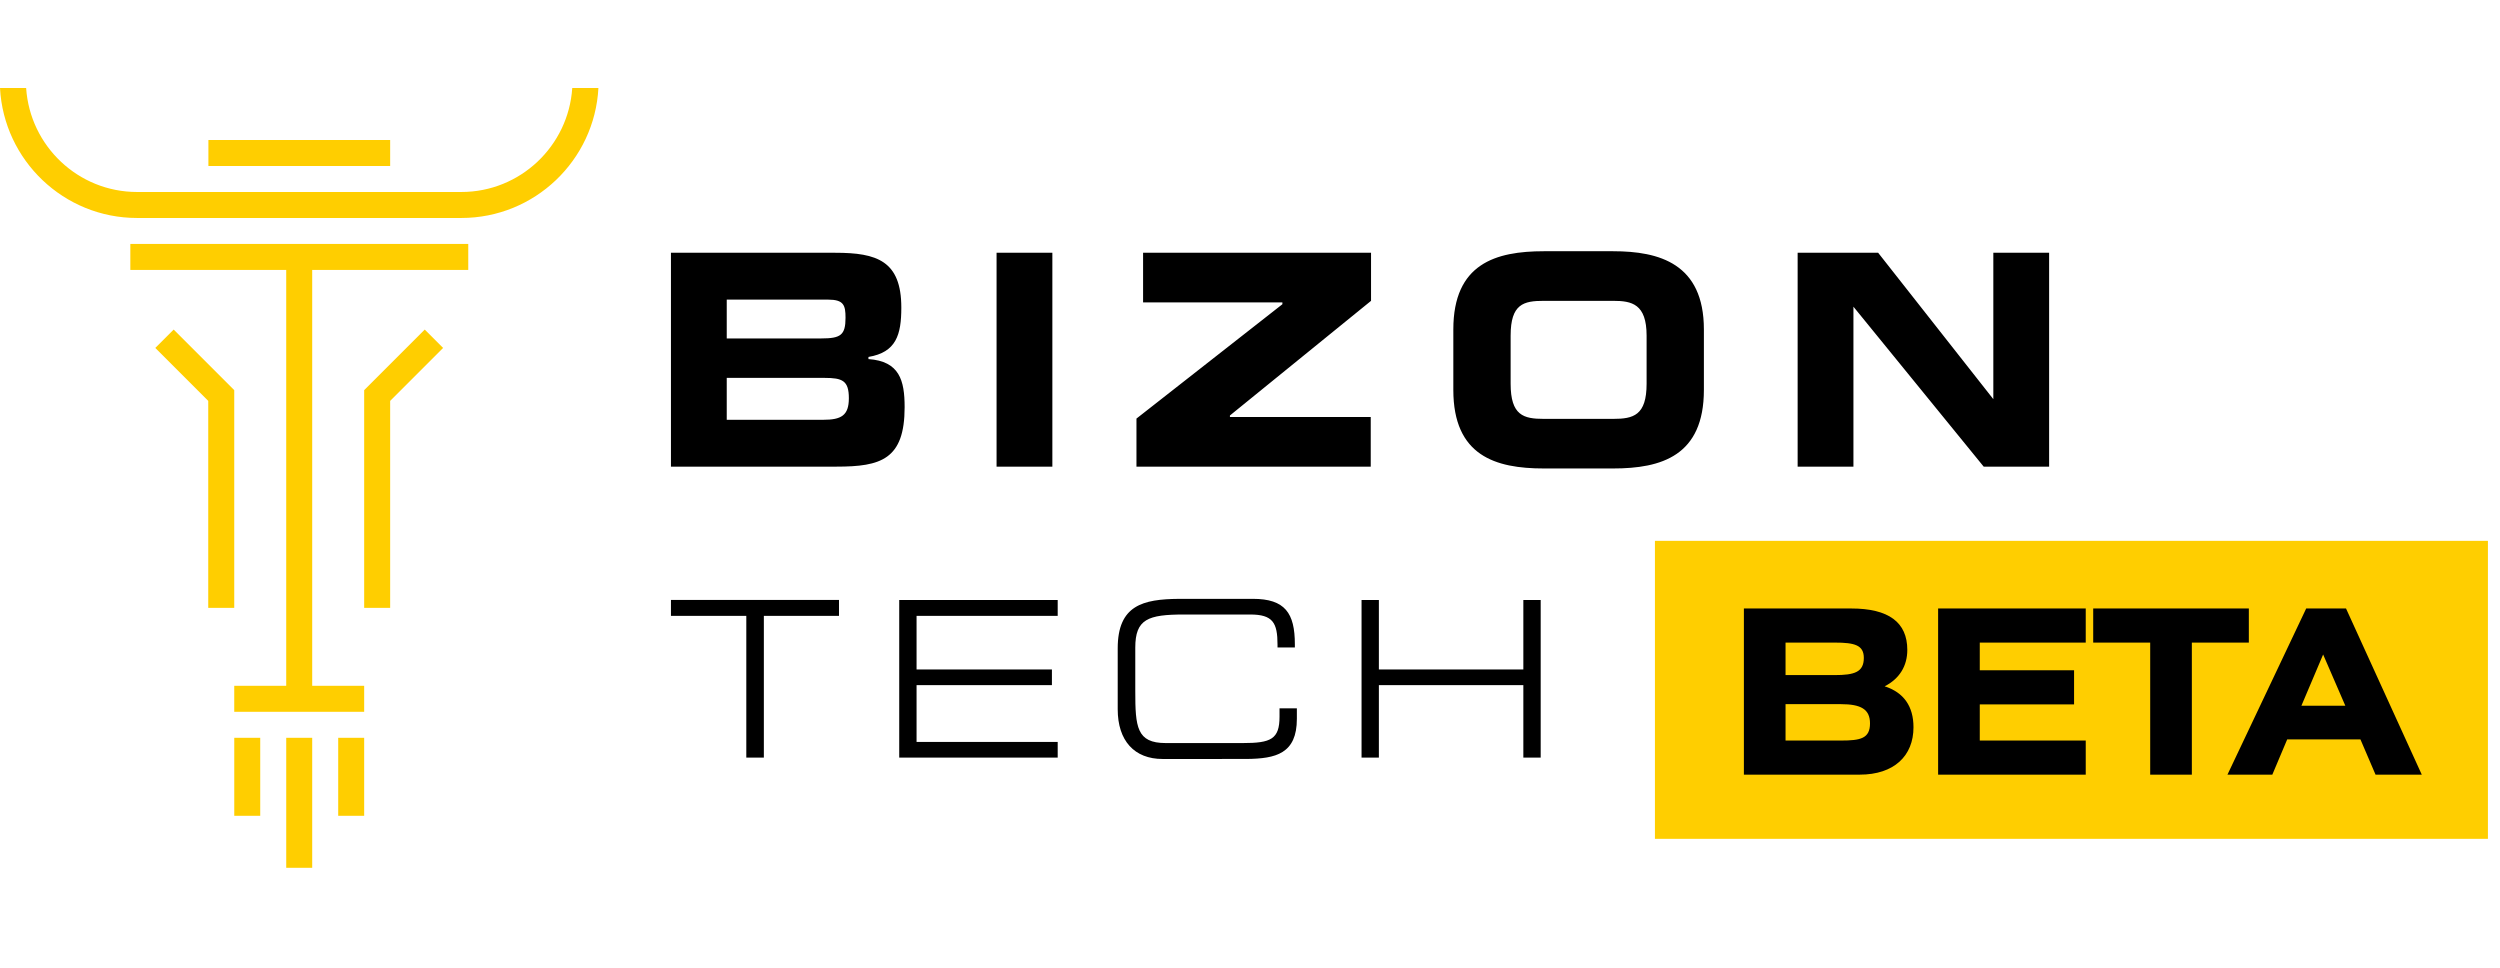 <?xml version="1.0" encoding="UTF-8"?>
<svg width="142px" height="55px" viewBox="0 0 142 55" version="1.1" xmlns="http://www.w3.org/2000/svg" xmlns:xlink="http://www.w3.org/1999/xlink">
    <!-- Generator: Sketch 59.1 (86144) - https://sketch.com -->
    <title>Logo/BizonTech/Beta Black</title>
    <desc>Created with Sketch.</desc>
    <g id="Logo/BizonTech/Beta-Black" stroke="none" stroke-width="1" fill="none" fill-rule="evenodd">
        <g id="Group-16" transform="translate(0, 5)">
            <path d="M71.162,29.014 C72.992,29.014 73.548,29.826 73.548,31.595 L73.548,31.775 L72.563,31.775 L72.563,31.62 C72.563,30.368 72.298,29.904 71.01,29.904 L67.261,29.904 C65.203,29.904 64.484,30.162 64.484,31.788 L64.484,34.252 C64.484,36.291 64.56,37.206 66.213,37.206 L70.594,37.206 C72.184,37.206 72.677,36.988 72.677,35.71 L72.677,35.233 L73.662,35.233 L73.662,35.827 C73.662,37.809 72.47,38.092 70.806,38.109 L66.036,38.11 C64.433,38.11 63.486,37.078 63.486,35.285 L63.486,31.827 C63.486,29.372 64.926,29.033 66.961,29.015 L71.162,29.014 Z M47.655,29.078 L47.655,29.982 L43.387,29.982 L43.387,38.032 L42.39,38.032 L42.39,29.982 L38.11,29.982 L38.11,29.078 L47.655,29.078 Z M60.077,29.079 L60.077,29.982 L52.061,29.982 L52.061,33.027 L59.749,33.027 L59.749,33.917 L52.061,33.917 L52.061,37.143 L60.077,37.143 L60.077,38.033 L51.076,38.033 L51.076,29.079 L60.077,29.079 Z M78.32,29.079 L78.32,33.027 L86.526,33.027 L86.526,29.079 L87.511,29.079 L87.511,38.033 L86.526,38.033 L86.526,33.917 L78.32,33.917 L78.32,38.033 L77.336,38.033 L77.336,29.079 L78.32,29.079 Z M91.626,9.27 C94.246,9.27 96.781,9.97 96.781,13.715 L96.781,17.146 C96.781,20.892 94.367,21.609 91.626,21.609 L87.688,21.609 C84.947,21.609 82.549,20.892 82.549,17.146 L82.549,13.715 C82.549,9.97 84.964,9.27 87.688,9.27 L91.626,9.27 Z M47.444,9.357 C49.807,9.357 51.195,9.813 51.195,12.473 C51.195,14.014 50.904,15.011 49.328,15.274 L49.328,15.396 C51.092,15.519 51.383,16.604 51.383,18.127 C51.383,21.102 50.03,21.505 47.513,21.505 L38.11,21.505 L38.11,9.357 L47.444,9.357 Z M59.774,9.357 L59.774,21.505 L56.605,21.505 L56.605,9.357 L59.774,9.357 Z M77.875,9.357 L77.875,12.088 L69.86,18.599 L69.86,18.687 L77.858,18.687 L77.858,21.505 L64.551,21.505 L64.551,18.775 L72.84,12.28 L72.84,12.176 L64.927,12.176 L64.927,9.357 L77.875,9.357 Z M106.679,9.357 L113.221,17.672 L113.221,9.357 L116.39,9.357 L116.39,21.505 L112.674,21.505 L105.275,12.42 L105.275,21.505 L102.106,21.505 L102.106,9.357 L106.679,9.357 Z M46.828,16.464 L41.279,16.464 L41.279,18.844 L46.759,18.844 C47.787,18.844 48.215,18.599 48.215,17.619 C48.215,16.621 47.855,16.464 46.828,16.464 Z M91.626,12.088 L87.688,12.088 C86.54,12.088 85.804,12.263 85.804,14.065 L85.804,16.795 C85.804,18.599 86.54,18.792 87.688,18.792 L91.626,18.792 C92.774,18.792 93.527,18.599 93.527,16.795 L93.527,14.065 C93.527,12.263 92.688,12.088 91.626,12.088 Z M47.033,12.018 L41.279,12.018 L41.279,14.223 L46.656,14.223 C47.752,14.223 48.026,14.031 48.026,13.05 C48.026,12.334 47.923,12.018 47.033,12.018 Z" id="Combined-Shape" fill="#000000"></path>
            <g id="Group" transform="translate(94, 25.72)">
                <rect id="Rectangle" fill="#FFCE00" x="0" y="0" width="47.314" height="16.926"></rect>
                <path d="M5.053,13.28 L11.631,13.28 C13.581,13.28 14.686,12.214 14.686,10.589 C14.686,9.406 14.14,8.613 13.048,8.262 C13.893,7.833 14.335,7.105 14.335,6.195 C14.335,4.622 13.269,3.842 11.15,3.842 L5.053,3.842 L5.053,13.28 Z M7.419,9.276 L10.565,9.276 C11.696,9.276 12.216,9.562 12.216,10.368 C12.216,11.226 11.683,11.343 10.565,11.343 L7.419,11.343 L7.419,9.276 Z M7.419,7.625 L7.419,5.779 L10.214,5.779 C11.345,5.779 11.865,5.922 11.865,6.65 C11.865,7.456 11.332,7.625 10.214,7.625 L7.419,7.625 Z M16.085,3.842 L16.085,13.28 L24.47,13.28 L24.47,11.343 L18.451,11.343 L18.451,9.289 L23.807,9.289 L23.807,7.352 L18.451,7.352 L18.451,5.779 L24.47,5.779 L24.47,3.842 L16.085,3.842 Z M24.894,3.842 L24.894,5.779 L28.131,5.779 L28.131,13.28 L30.497,13.28 L30.497,5.779 L33.734,5.779 L33.734,3.842 L24.894,3.842 Z M32.52,13.28 L35.068,13.28 L35.913,11.278 L40.073,11.278 L40.931,13.28 L43.557,13.28 L39.254,3.842 L36.992,3.842 L32.52,13.28 Z M36.719,9.367 L37.954,6.455 L39.215,9.367 L36.719,9.367 Z" id="BETA" fill="#000000" fill-rule="nonzero"></path>
            </g>
            <path d="M11.828,29.526 L13.305,29.526 L13.305,17.16 L9.865,13.719 L8.821,14.763 L11.828,17.771 L11.828,29.526 Z M22.161,17.771 L25.169,14.763 L24.126,13.719 L20.685,17.16 L20.685,29.526 L22.161,29.526 L22.161,17.771 Z M26.597,10.333 L26.597,8.857 L7.403,8.857 L7.403,10.333 L16.257,10.333 L16.257,33.955 L13.305,33.955 L13.305,35.431 L20.685,35.431 L20.685,33.955 L17.733,33.955 L17.733,10.333 L26.597,10.333 Z M19.21,41.337 L20.685,41.337 L20.685,36.908 L19.21,36.908 L19.21,41.337 Z M13.306,41.337 L14.781,41.337 L14.781,36.908 L13.306,36.908 L13.306,41.337 Z M16.258,44.29 L17.733,44.29 L17.733,36.908 L16.258,36.908 L16.258,44.29 Z M11.837,4.428 L22.161,4.428 L22.161,2.952 L11.837,2.952 L11.837,4.428 Z M33.99,0 C33.773,4.107 30.365,7.381 26.205,7.381 L7.785,7.381 C3.625,7.381 0.217,4.107 0,0 L1.485,0 C1.702,3.291 4.441,5.905 7.785,5.905 L26.205,5.905 C29.549,5.905 32.288,3.291 32.504,0 L33.99,0 Z" id="Fill-14" fill="#FFCE00"></path>
        </g>
    </g>
</svg>